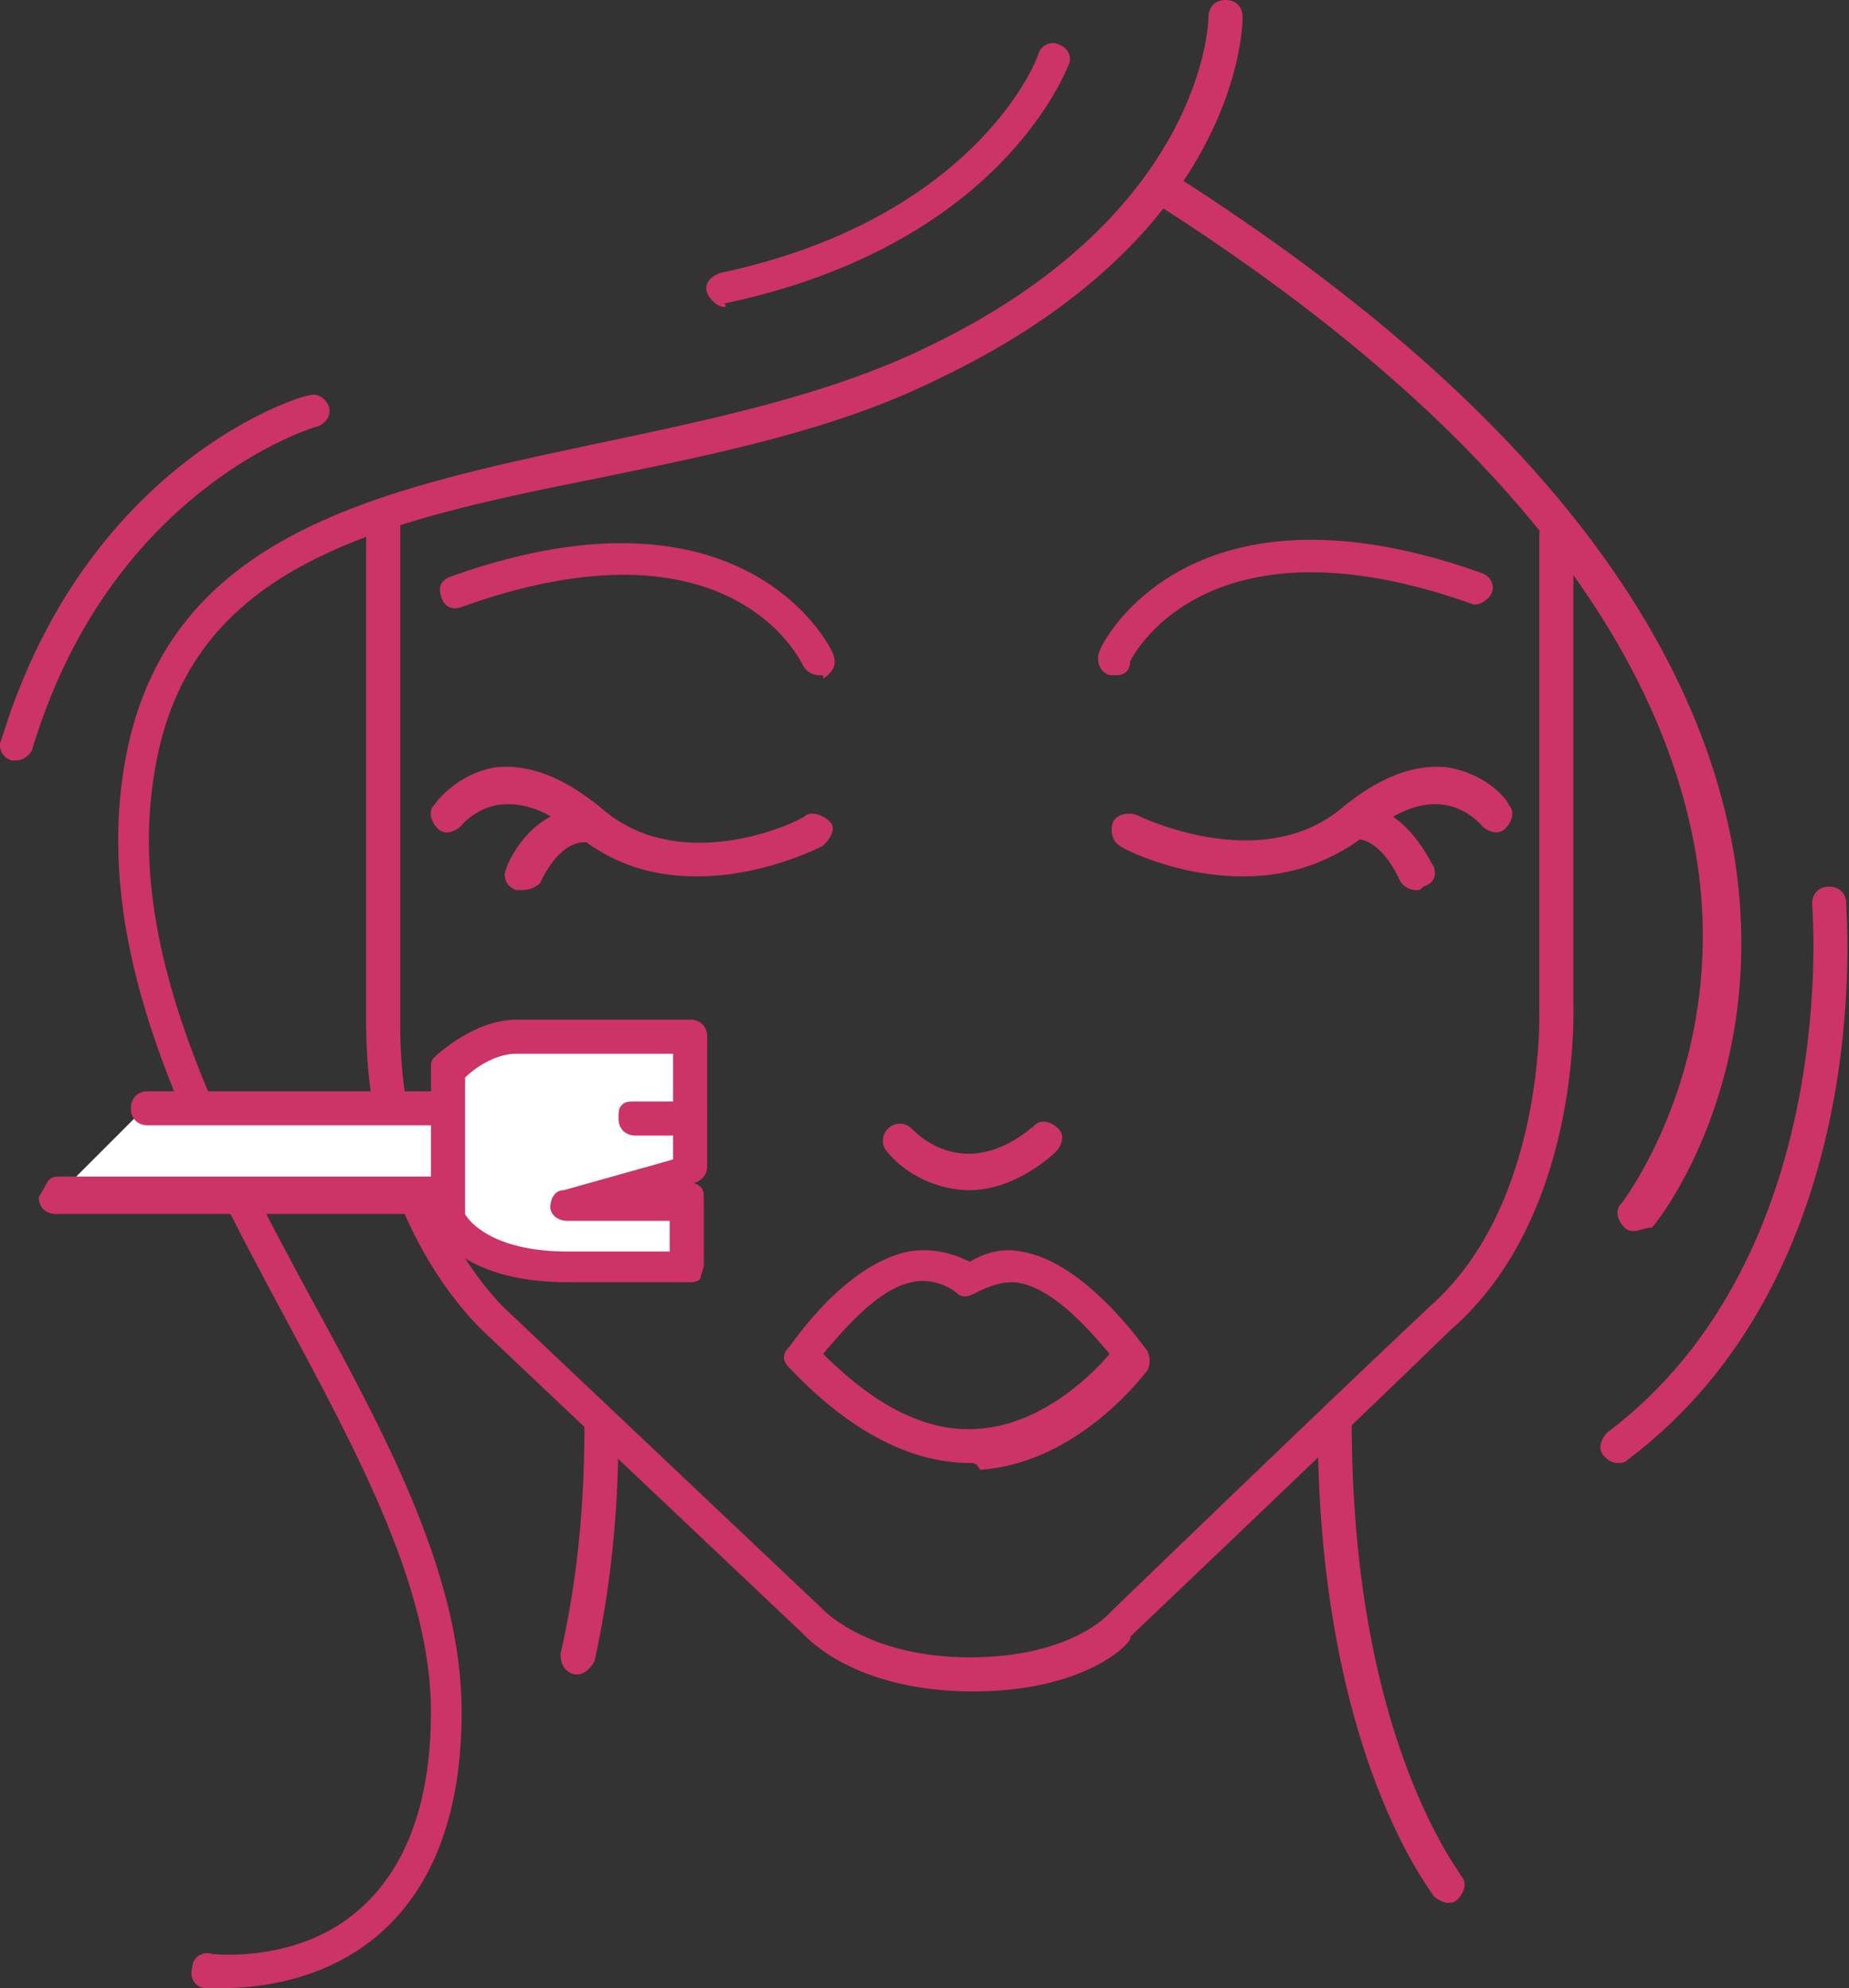 <svg width="93" height="100" viewBox="0 0 93 100" fill="none" xmlns="http://www.w3.org/2000/svg"><rect x="0" y="0" width="93" height="100" fill="#333333" stroke="none"/><path d="M71.248 44.768a.943.943 0 0 1-.858-.514s-.858-2.058-2.23-2.058c-.514 0-.858-.344-.858-.858 0-.515.343-.858.858-.858 2.573 0 3.774 2.916 3.945 3.088.172.514 0 .857-.514 1.029-.172.171-.172.171-.343.171zM29.052 84.22h-.171c-.515-.172-.686-.515-.686-1.03.857-3.773 1.2-7.547 1.2-11.492 0-.514.343-.857.858-.857.515 0 .858.343.858.857 0 4.117-.343 7.89-1.201 11.835-.172.343-.515.686-.858.686zM56.154 33.962h-.343c-.515-.171-.686-.686-.515-1.2 0-.172 4.288-9.263 19.211-3.945.515.171.686.686.515 1.029-.172.343-.686.686-1.03.514-13.55-4.802-17.152 2.916-17.152 2.916 0 .515-.343.686-.686.686z" fill="#C36"/><path d="M62.5 44.082c-3.26 0-6.004-1.372-6.175-1.543-.343-.172-.515-.687-.343-1.201.171-.343.686-.515 1.2-.343 0 0 6.175 3.087 10.292-.343 1.887-1.544 3.602-2.23 5.317-2.059 2.059.343 3.088 1.716 3.088 1.887.343.343.171.858-.172 1.2-.343.344-.857.172-1.2-.17 0 0-.687-.858-1.887-1.03-1.2-.171-2.401.343-3.945 1.544-2.059 1.544-4.117 2.058-6.175 2.058zM41.23 33.962a.943.943 0 0 1-.857-.514c-.172-.343-3.774-7.719-17.153-2.916-.514.171-.857 0-1.029-.515-.171-.514 0-.857.515-1.029 14.923-5.317 19.21 3.774 19.21 3.945.172.515 0 .858-.514 1.2 0-.17 0-.17-.171-.17zM35.056 44.082c-2.059 0-4.117-.514-6.004-2.058-1.372-1.2-2.744-1.715-3.945-1.544-1.2.172-1.887 1.03-1.887 1.03-.343.343-.857.514-1.2.17-.343-.342-.515-.857-.172-1.2 0 0 1.03-1.543 3.088-1.887 1.715-.171 3.43.515 5.317 2.059 4.117 3.602 10.291.514 10.291.343.344-.172.858 0 1.201.343.343.343 0 .858-.343 1.2-.343.172-3.087 1.544-6.346 1.544z" fill="#C36"/><path d="M26.308 44.768h-.343c-.515-.171-.687-.686-.515-1.029 0-.171 1.2-3.087 3.945-3.087.515 0 .858.343.858.857 0 .515-.343.858-.858.858-1.372 0-2.23 2.058-2.23 2.058a1.31 1.31 0 0 1-.857.343zM48.778 59.863c-1.887 0-3.43-1.03-4.116-1.887a.829.829 0 0 1 0-1.2.829.829 0 0 1 1.2 0c.343.342 2.745 2.744 6.175-.172.343-.343.858-.172 1.2.171.344.343.172.858-.17 1.201-1.544 1.372-3.088 1.887-4.289 1.887zM48.778 73.585c-3.088 0-6.175-1.715-9.091-4.803-.343-.343-.343-.686 0-1.029.171-.172 2.744-4.117 6.003-4.803 1.03-.171 2.058 0 3.088.515.857-.515 1.715-.686 2.572-.515 3.26.515 6.175 4.803 6.347 4.974.171.343.171.687 0 1.03-.172.171-3.43 4.63-8.405 4.974-.172-.343-.343-.343-.514-.343zm-7.376-5.489c2.573 2.573 5.146 3.945 7.719 3.774 3.259-.172 5.831-2.745 6.69-3.774-1.03-1.2-2.917-3.43-4.804-3.602-.686 0-1.2.171-1.886.514-.343.172-.687.344-1.03 0-.686-.514-1.543-.686-2.23-.514-1.715.343-3.43 2.401-4.46 3.602z" fill="#C36"/><path d="M48.95 85.077c-6.004 0-8.406-2.744-8.577-2.916L24.42 67.067c-.172-.171-6.004-5.317-6.004-15.609V26.244c0-.515.343-.858.858-.858.515 0 .858.343.858.858V51.63c0 9.433 5.317 14.236 5.317 14.236l15.952 15.095s2.23 2.401 7.376 2.401c5.145 0 7.032-2.23 7.032-2.23.172-.171 10.292-9.948 16.124-15.437 5.832-5.146 5.489-14.923 5.489-14.923V26.93c0-.515.343-.858.857-.858.515 0 .858.343.858.858V50.6c0 .343.343 10.635-6.175 16.295-5.832 5.66-15.952 15.266-16.124 15.438.343 0-1.886 2.744-7.89 2.744z" fill="#C36"/><path d="M72.792 95.712c-.172 0-.515-.172-.686-.343-.172-.343-5.832-7.376-5.832-23.842 0-.515.343-.858.858-.858.514 0 .857.343.857.858 0 15.952 5.489 22.641 5.489 22.813.343.343.172.857-.171 1.2-.172.172-.344.172-.515.172zM82.226 61.921c-.172 0-.343 0-.515-.172-.343-.343-.514-.857-.171-1.2 0 0 5.488-7.033 3.773-17.496-1.887-11.32-10.978-22.47-27.101-32.761-.343-.172-.515-.858-.172-1.201.343-.343.858-.515 1.201-.172C75.88 19.554 85.141 31.046 87.2 42.882c1.887 11.32-3.774 18.525-4.117 18.867-.343 0-.686.172-.857.172zM36.428 15.437c-.343 0-.686-.343-.858-.686-.171-.514.172-.857.686-1.029C49.121 10.978 52.208 2.916 52.208 2.744c.172-.514.686-.686 1.03-.514.514.171.686.686.514 1.029-.172.343-3.43 9.09-17.324 12.007.171.171 0 .171 0 .171zM.75 38.25H.58c-.515-.171-.686-.686-.515-1.029C4.352 23.156 15.16 19.897 15.502 19.897c.514-.171.857.172 1.029.515.171.514-.172.857-.515 1.029-.171 0-10.463 3.087-14.408 16.295a.943.943 0 0 1-.858.514z" fill="#C36"/><path d="M81.368 73.585c-.343 0-.514-.172-.686-.343-.343-.343-.171-.858.172-1.2 11.835-8.92 10.291-26.416 10.291-26.587 0-.515.343-.858.858-.858.514 0 .858.343.858.858 0 .686 1.543 18.524-10.978 27.958-.172.172-.343.172-.515.172zM11.213 100h-.857c-.515 0-.858-.515-.686-1.03 0-.514.514-.857 1.029-.685 0 0 4.46.514 7.547-2.402 2.23-2.058 3.43-5.317 3.43-9.777 0-6.175-3.602-12.864-7.375-19.897-4.803-8.92-9.606-18.182-8.062-27.616C8.126 26.93 18.76 24.7 30.081 22.298c5.66-1.2 11.493-2.4 16.467-4.802C60.613 10.806 60.784 1.029 60.784.858c0-.515.343-.858.858-.858.515 0 .858.343.858.858 0 .514-.172 10.977-15.266 18.181-5.146 2.573-11.15 3.774-16.981 4.975-11.15 2.23-20.755 4.288-22.47 14.751-1.544 8.92 3.259 18.01 7.89 26.587 3.945 7.204 7.547 14.065 7.547 20.754 0 4.975-1.372 8.748-4.116 11.15-2.745 2.401-6.175 2.744-7.89 2.744z" fill="#C36"/><path d="M3.152 59.863h20.755a4.364 4.364 0 0 0 4.46 2.744c2.744 0 4.802-2.23 4.974-4.974.171-2.744-2.23-4.803-4.975-4.974-1.886 0-3.602 1.2-4.46 2.744H7.613" fill="#fff"/><path d="M2.466 59.348c.171-.171.343-.171.686-.171h20.755c.343 0 .686.171.857.514.686 1.544 2.059 2.402 3.602 2.23 2.23 0 4.117-1.887 4.117-4.117 0-1.029-.343-2.058-1.2-2.915-.858-.687-1.888-1.201-3.088-1.201-1.544 0-2.916.857-3.774 2.401-.171.343-.514.515-.686.515H7.44c-.515 0-.858-.343-.858-.858 0-.514.343-.857.858-.857h15.78c1.03-1.716 3.088-2.745 4.975-2.745 1.543 0 3.087.686 4.116 1.715 1.201 1.03 1.716 2.573 1.716 4.117-.172 3.259-2.745 5.832-5.832 5.832-2.058.172-3.945-1.03-4.974-2.745H2.809c-.515 0-.858-.343-.858-.857.343-.515.343-.686.515-.858z" fill="#C36"/><path d="M22.534 61.235s.858 2.401 6.004 2.401h6.003v-3.259h-6.003l6.003-1.715v-6.518h-8.748c-1.887 0-3.43 1.715-3.43 1.715v7.376h.171z" fill="#fff"/><path d="M21.848 53.173c.172-.171 2.059-1.887 4.117-1.887h8.748c.514 0 .857.344.857.858v6.518c0 .343-.171.686-.686.858.172 0 .343.171.343.171.172.172.172.343.172.686v3.26c0 .17-.172.514-.172.686-.171.171-.343.171-.686.171h-6.003c-5.66 0-6.861-2.916-6.861-3.087v-7.719c0-.172 0-.343.171-.515zm12.007-.171h-7.89c-1.03 0-2.058.686-2.573 1.2v6.861c.172.344 1.372 1.887 5.146 1.887h5.146v-1.543h-5.146c-.515 0-.858-.343-.858-.686 0-.344.172-.858.686-.858l5.49-1.544v-5.317z" fill="#C36"/><path d="M31.282 55.575c.171-.172.343-.172.686-.172h2.744c.515 0 .858.343.858.858 0 .514-.343.857-.858.857h-2.744c-.514 0-.858-.343-.858-.857 0-.343 0-.515.172-.686z" fill="#C36"/></svg>